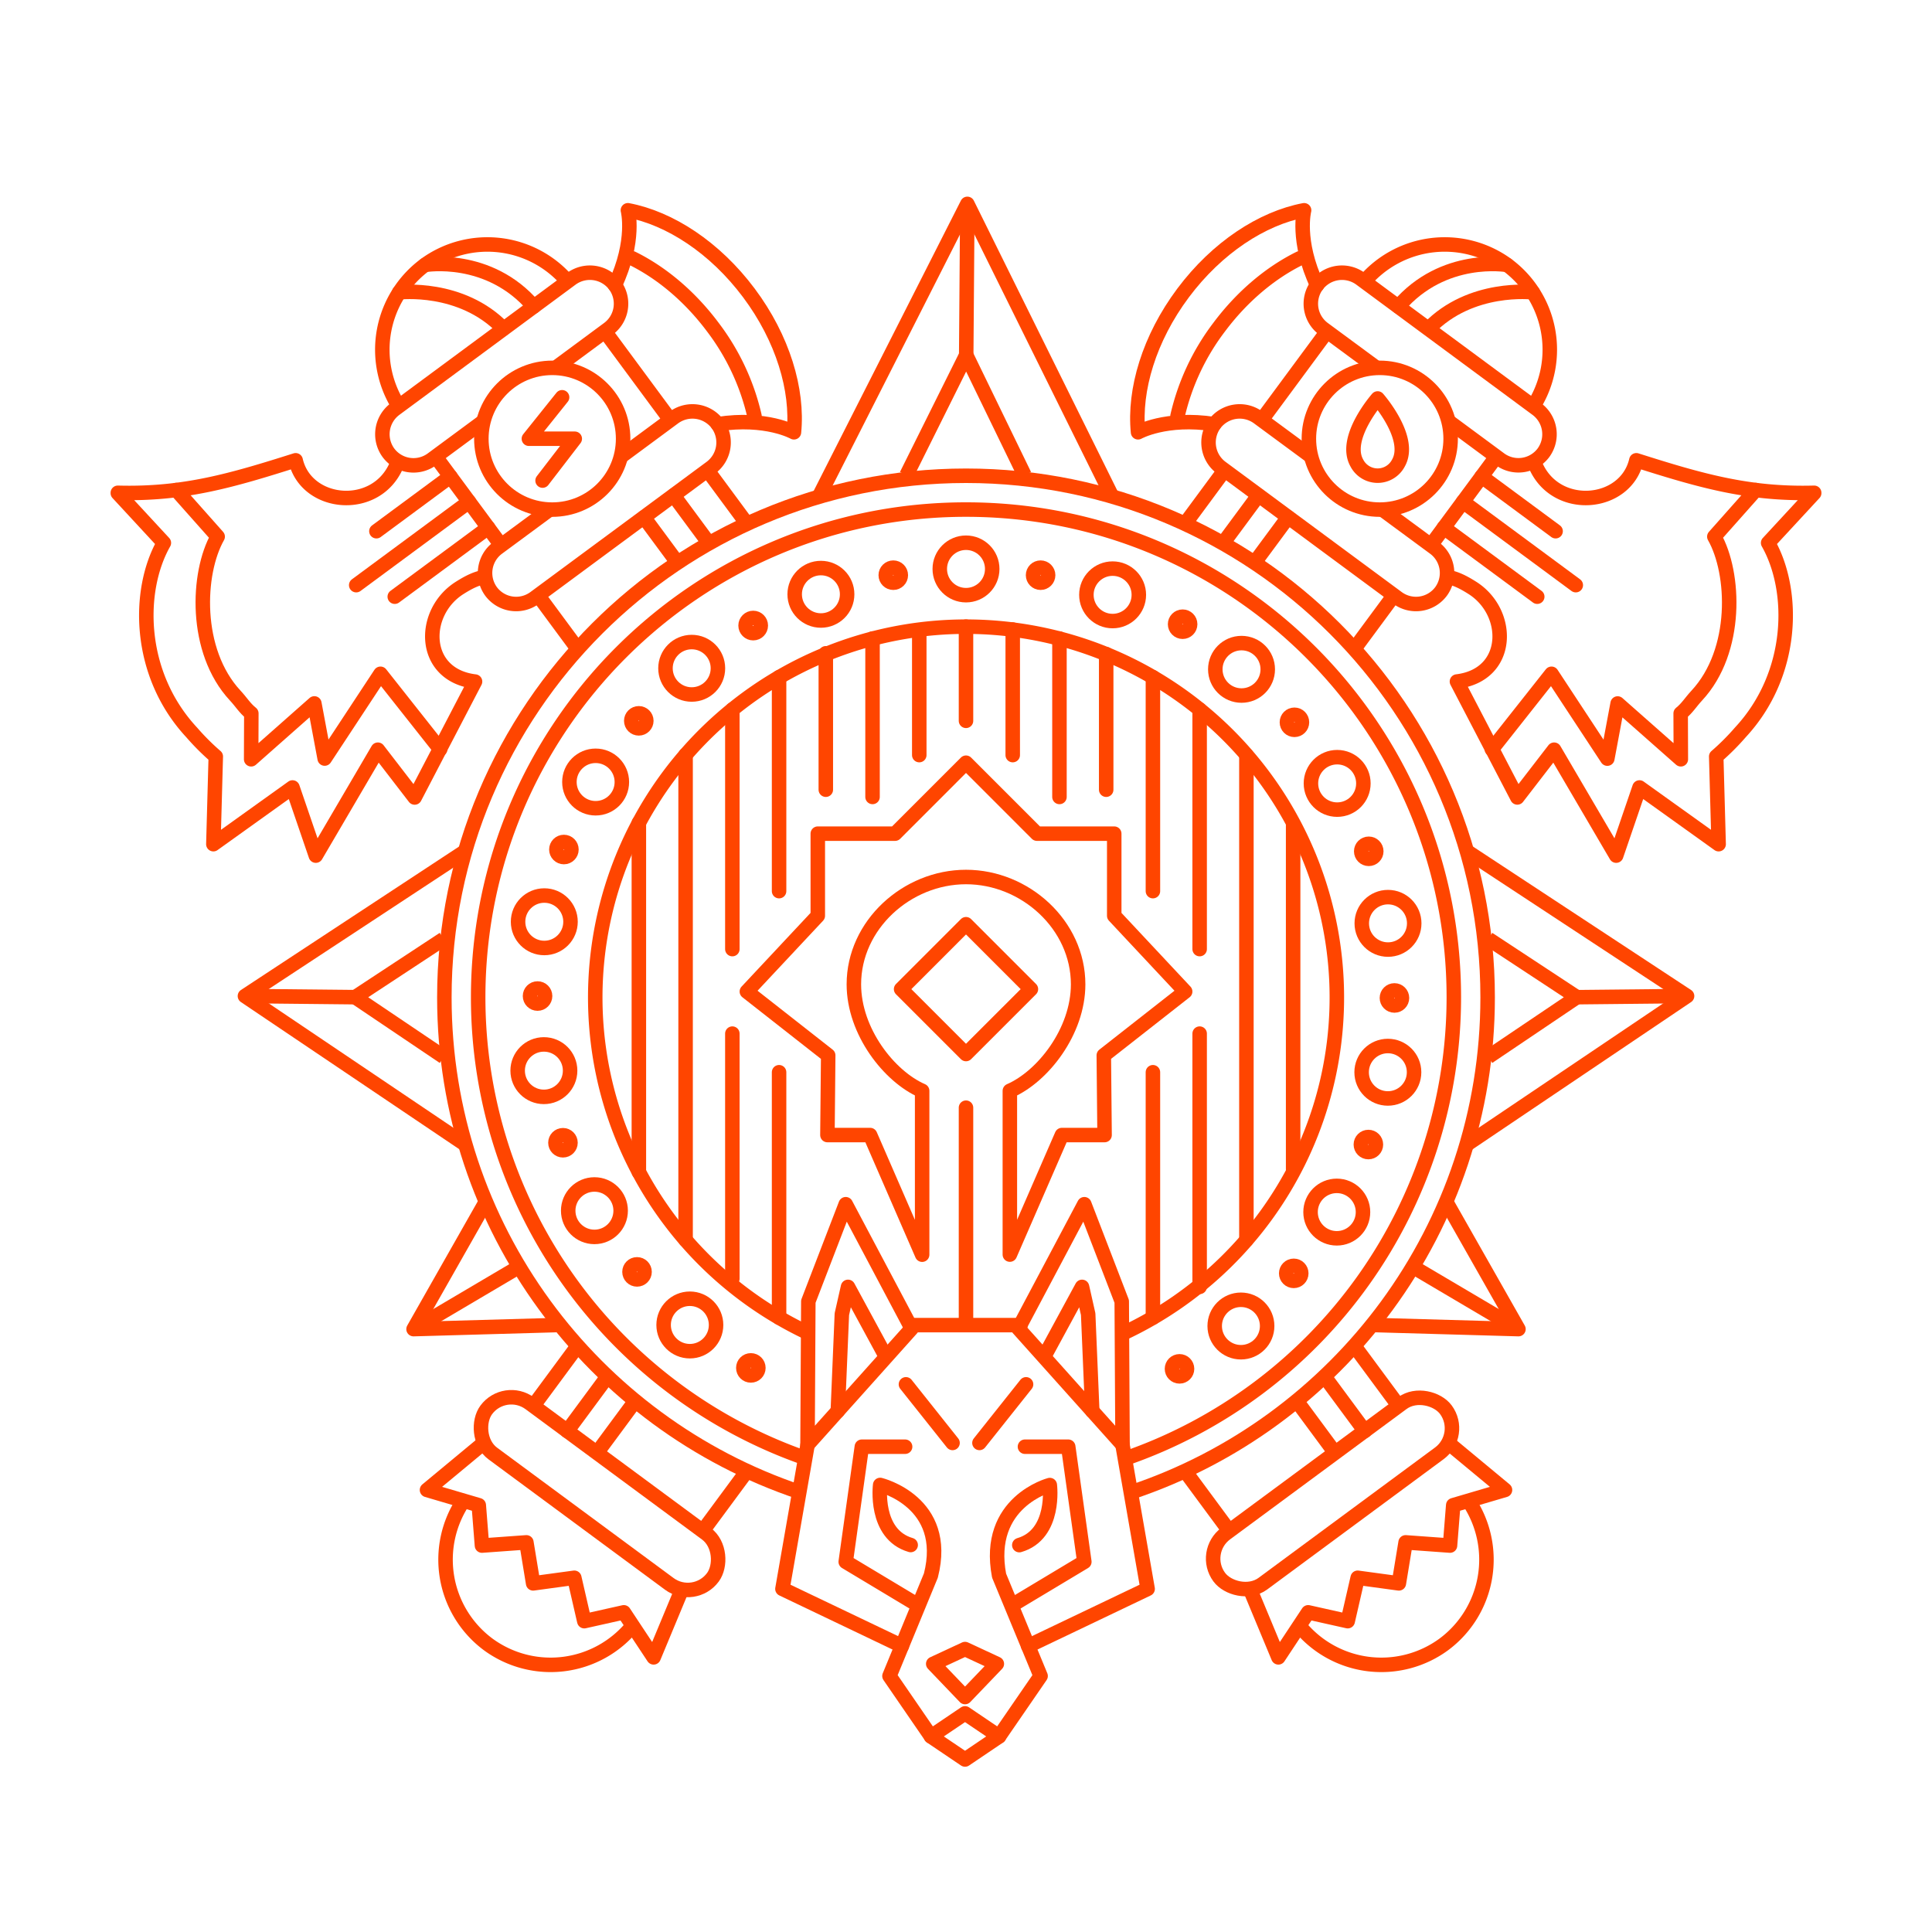 <svg xmlns="http://www.w3.org/2000/svg" viewBox="0 0 800 800"><defs><style>.a,.b,.c,.d{fill:none;stroke:#ff4500;stroke-width:6px;}.a,.c{stroke-linecap:round;}.a,.d{stroke-linejoin:round;}.b,.c{stroke-miterlimit:10;}</style></defs><title>WOW-crest</title><path class="a" d="M570.45,165s-14.42,16.34-8.63,26.69a9.7,9.7,0,0,0,17.26,0C584.87,181.34,570.45,165,570.45,165Z"/><path class="b" d="M331.09,617.82C245.56,589.06,184,508.22,184,413c0-119.32,96.72-216,216-216s216,96.72,216,216c0,95.47-61.92,176.47-147.79,205"/><path class="b" d="M335,552.12a153.54,153.54,0,1,1,129.85.09"/><path class="b" d="M333.44,603.76A202.08,202.08,0,0,1,198,413c0-111.55,90.44-202,202-202s202,90.44,202,202A202.08,202.08,0,0,1,465.8,604"/><circle class="b" cx="400" cy="235.59" r="10.86"/><circle class="b" cx="460.71" cy="246.31" r="10.86"/><circle class="b" cx="514.09" cy="277.15" r="10.86"/><circle class="b" cx="553.69" cy="324.39" r="10.86"/><circle class="b" cx="574.74" cy="382.34" r="10.86"/><circle class="b" cx="574.68" cy="443.99" r="10.86"/><circle class="b" cx="553.53" cy="501.9" r="10.86"/><circle class="b" cx="513.84" cy="549.07" r="10.86"/><circle class="b" cx="285.65" cy="548.64" r="10.86"/><circle class="b" cx="246.14" cy="501.32" r="10.86"/><circle class="b" cx="225.21" cy="443.33" r="10.86"/><circle class="b" cx="225.38" cy="381.68" r="10.86"/><circle class="b" cx="246.64" cy="323.82" r="10.86"/><circle class="b" cx="286.42" cy="276.72" r="10.86"/><circle class="b" cx="339.92" cy="246.08" r="10.86"/><circle class="b" cx="536" cy="299.09" r="3.12"/><circle class="b" cx="566.77" cy="352.51" r="3.12"/><circle class="b" cx="577.41" cy="413.23" r="3.12"/><circle class="b" cx="566.62" cy="473.93" r="3.12"/><circle class="b" cx="535.71" cy="527.27" r="3.12"/><circle class="b" cx="488.41" cy="566.81" r="3.12"/><circle class="b" cx="310.91" cy="566.42" r="3.12"/><circle class="b" cx="263.78" cy="526.66" r="3.12"/><circle class="b" cx="233.11" cy="473.19" r="3.12"/><circle class="b" cx="222.59" cy="412.44" r="3.12"/><circle class="b" cx="233.5" cy="351.77" r="3.12"/><circle class="b" cx="264.51" cy="298.48" r="3.12"/><circle class="b" cx="311.88" cy="259.03" r="3.15"/><circle class="b" cx="369.89" cy="238.17" r="3.12"/><circle class="b" cx="430.89" cy="238.17" r="3.12"/><circle class="b" cx="489.7" cy="258.47" r="3.12"/><line class="c" x1="264.54" y1="340.69" x2="264.54" y2="485.32"/><line class="c" x1="283.89" y1="312.55" x2="283.89" y2="513.45"/><line class="c" x1="303.25" y1="428" x2="303.25" y2="529.49"/><line class="c" x1="303.25" y1="293.8" x2="303.25" y2="393"/><line class="c" x1="322.6" y1="443.99" x2="322.6" y2="545.61"/><line class="c" x1="322.6" y1="280.4" x2="322.6" y2="369"/><line class="c" x1="341.95" y1="270.51" x2="341.95" y2="327"/><line class="c" x1="361.3" y1="264.4" x2="361.3" y2="330"/><line class="c" x1="380.65" y1="261.84" x2="380.65" y2="312.67"/><line class="c" x1="400" y1="458.67" x2="400" y2="548.64"/><line class="c" x1="400" y1="259.47" x2="400" y2="298.48"/><line class="c" x1="535.46" y1="341.69" x2="535.46" y2="484.17"/><line class="c" x1="516.11" y1="312.67" x2="516.11" y2="513.45"/><line class="c" x1="496.75" y1="428" x2="496.75" y2="532.87"/><line class="c" x1="496.75" y1="293.79" x2="496.75" y2="393"/><line class="c" x1="477.4" y1="443.99" x2="477.4" y2="545.61"/><line class="c" x1="477.4" y1="280.4" x2="477.4" y2="369"/><line class="c" x1="458.05" y1="270.84" x2="458.05" y2="327"/><line class="c" x1="438.7" y1="264.4" x2="438.7" y2="330"/><line class="c" x1="419.35" y1="260.68" x2="419.35" y2="312.67"/><polyline class="d" points="607.46 352.51 698.58 412.44 607.33 473.93"/><line class="d" x1="698.58" y1="412.44" x2="652.95" y2="412.91"/><polyline class="d" points="616.29 388.79 652.95 412.91 616.24 437.65"/><polyline class="d" points="192.54 352.51 101.42 412.44 192.67 473.93"/><line class="d" x1="101.42" y1="412.44" x2="147.05" y2="412.91"/><polyline class="d" points="183.71 388.79 147.05 412.91 183.76 437.65"/><polyline class="d" points="460.49 205.54 400.56 84.42 339.07 205.67"/><line class="d" x1="400.56" y1="84.42" x2="400.09" y2="147.05"/><polyline class="d" points="424.21 196.71 400.09 147.05 375.35 196.76"/><polyline class="d" points="201.17 497.64 171.24 550.36 231.85 548.64"/><line class="d" x1="171.24" y1="550.36" x2="214.95" y2="524.55"/><polyline class="d" points="598.83 497.64 628.76 550.36 568.15 548.64"/><line class="d" x1="628.76" y1="550.36" x2="585.05" y2="524.55"/><polygon class="d" points="426.88 409.58 400 382.7 400 382.7 400 382.7 373.13 409.58 400 436.45 400 436.45 400 436.45 426.88 409.58"/><path class="d" d="M490.75,410.58,461.38,379.2v-34h-32L400,315.82,370.63,345.2h-32v34l-29.37,31.38L342.94,437l-.32,33H360.3l21.54,49.54V451.69c-13.59-5.91-28.27-24.52-28.27-44.11,0-24.54,21.89-44.43,46.43-44.43s46.43,19.89,46.43,44.43c0,19.59-14.68,38.2-28.27,44.11V519.5L439.7,470h17.68l-.32-33Z"/><line class="a" x1="422.59" y1="548.71" x2="376.75" y2="548.71"/><polyline class="a" points="425.74 681.56 475.21 657.93 464.8 598.27"/><polyline class="a" points="334.4 598.27 323.99 657.93 373.45 681.56"/><polygon class="a" points="377.49 550.11 350.2 498.64 334.71 538.89 334.38 598.26 377.49 550.11"/><polyline class="a" points="366.25 560.7 351.15 532.87 348.6 544.15 346.92 584.26"/><polyline class="a" points="424.41 599.05 442.33 599.05 449 646.71 420.41 663.87"/><path class="a" d="M422.07,639.8c15.25-4.45,12.63-24.87,12.63-24.87s-26.79,7-21,37.5L430.89,694,413.7,719l-14.1-9.53L385.49,719l-17.18-25,17.15-41.61c7.79-30.51-21-37.5-21-37.5s-2.62,20.42,12.63,24.87"/><polyline class="a" points="413.7 719.04 399.6 728.57 385.49 719.04"/><polygon class="a" points="421.7 550.11 449 498.64 464.49 538.89 464.82 598.26 421.7 550.11"/><polyline class="a" points="432.95 560.7 448.05 532.87 450.59 544.15 452.28 584.26"/><polygon class="a" points="399.6 702.71 386.43 688.96 399.6 682.84 412.77 688.96 399.6 702.71"/><polyline class="a" points="374.79 599.05 356.87 599.05 350.2 646.71 378.79 663.87"/><path class="a" d="M165.3,121.05s25.65-3.12,43.11,15"/><path class="d" d="M164.26,192.44c-8.33,19.92-37.44,17.28-41.84-1.84C95.91,199,76.13,204.8,48.79,204.06v.13L67.85,224.8c-11.17,19.66-11,54.25,11.5,78.45a98.88,98.88,0,0,0,10,10l-1,36.3,32.77-23.47,9.65,28.21,25.7-43.85,15.23,19.78,25-48c-22.26-2.69-22.51-28.57-6.37-38.78,3.64-2.3,7.26-4.23,11.25-4.63"/><path class="b" d="M235.05,116.52a43.73,43.73,0,0,0-59.1-6.81h0a43.73,43.73,0,0,0-10.86,58.48"/><line class="b" x1="277.65" y1="174.01" x2="250.47" y2="137.22"/><line class="b" x1="309.3" y1="216.87" x2="292.99" y2="194.78"/><line class="b" x1="578.95" y1="581.88" x2="560.79" y2="557.3"/><path class="b" d="M538,673.15a43.72,43.72,0,0,0,59.87,7.75h0a43.73,43.73,0,0,0,10.19-59.5"/><line class="b" x1="490.7" y1="609.14" x2="509.04" y2="633.97"/><line class="b" x1="222.87" y1="246.58" x2="238" y2="267.06"/><line class="b" x1="180.35" y1="189.02" x2="207.53" y2="225.81"/><line class="a" x1="278.94" y1="205.15" x2="292.65" y2="223.7"/><line class="a" x1="266.66" y1="214.22" x2="280.37" y2="232.78"/><line class="a" x1="549.36" y1="571.22" x2="565.12" y2="592.55"/><line class="a" x1="537.08" y1="580.29" x2="551.78" y2="600.18"/><path class="b" d="M227.59,211,206.05,226.9a12.94,12.94,0,0,0-2.71,18h0a12.94,12.94,0,0,0,18,2.72l73.07-54a13,13,0,0,0,2.72-18.06h0a13,13,0,0,0-18.06-2.71l-21.95,16.22"/><path class="a" d="M176,109.71s26.35-4.59,45,17.21"/><path class="a" d="M182.25,310.25,157.55,279,134.44,314.1l-4.27-22.83L104,314.4l.07-19c-2.76-2.22-4.15-4.68-6.66-7.37-17.23-18.52-15.83-50.78-7.28-65.82L73,202.92"/><line class="a" x1="194.21" y1="207.79" x2="147.5" y2="242.3"/><line class="a" x1="186.49" y1="197.33" x2="155.86" y2="219.96"/><line class="a" x1="202.14" y1="218.51" x2="163.46" y2="247.08"/><polyline class="d" points="517.64 658.12 529.35 686.28 541.69 667.63 558.06 671.29 562.19 653.32 579.24 655.64 582.03 638.66 600.42 639.99 601.75 623.27 623.19 616.96 599.72 597.49"/><rect class="b" x="493.44" y="605.55" width="116.67" height="25.82" rx="12.91" transform="translate(1363.06 788.05) rotate(143.55)"/><path class="b" d="M230,152.35l21.95-16.22a12.93,12.93,0,0,0,2.72-18h0a13,13,0,0,0-18.06-2.72l-73.07,54a13,13,0,0,0-2.71,18.06h0a12.94,12.94,0,0,0,18.05,2.71l21.38-15.79"/><circle class="a" cx="228.67" cy="181.67" r="29.35"/><polyline class="a" points="232.75 164.5 219 181.67 238 181.67 224.67 199"/><path class="a" d="M297.18,175.63c20.15-3.1,31.58,3.37,31.58,3.37,1.74-17.54-4.58-38.87-18.66-57.7S277.35,90.37,260,87.07c0,0,3.29,12.55-5.38,31"/><path class="a" d="M312.41,172.24a96.46,96.46,0,0,0-17.25-36.79c-9.61-12.85-21.35-22.57-33.35-28.49"/><path class="a" d="M634.7,121.05s-25.65-3.12-43.11,15"/><path class="d" d="M635.74,192.44c8.33,19.92,37.44,17.28,41.84-1.84,26.51,8.41,46.29,14.2,73.63,13.46v.13L732.15,224.8c11.17,19.66,11,54.25-11.5,78.45a98.88,98.88,0,0,1-10,10l1,36.3-32.77-23.47-9.65,28.21-25.7-43.85L628.29,330.2l-25-48c22.26-2.69,22.51-28.57,6.37-38.78-3.64-2.3-7.26-4.23-11.25-4.63"/><path class="b" d="M565,116.52a43.73,43.73,0,0,1,59.1-6.81h0a43.73,43.73,0,0,1,10.86,58.48"/><line class="b" x1="522.35" y1="174.01" x2="549.53" y2="137.22"/><line class="b" x1="490.7" y1="216.87" x2="507.01" y2="194.78"/><line class="b" x1="221.05" y1="581.88" x2="239.21" y2="557.3"/><path class="b" d="M262,673.15a43.72,43.72,0,0,1-59.87,7.75h0a43.73,43.73,0,0,1-10.19-59.5"/><line class="b" x1="309.3" y1="609.14" x2="290.96" y2="633.97"/><line class="b" x1="577.13" y1="246.58" x2="562" y2="267.06"/><line class="b" x1="619.65" y1="189.02" x2="592.47" y2="225.81"/><line class="a" x1="521.06" y1="205.15" x2="507.35" y2="223.7"/><line class="a" x1="533.34" y1="214.22" x2="519.63" y2="232.78"/><line class="a" x1="250.64" y1="571.22" x2="234.88" y2="592.55"/><line class="a" x1="262.92" y1="580.29" x2="248.22" y2="600.18"/><path class="b" d="M572.41,211,594,226.9a12.94,12.94,0,0,1,2.71,18h0a12.94,12.94,0,0,1-18,2.72l-73.07-54a13,13,0,0,1-2.72-18.06h0a13,13,0,0,1,18.06-2.71l22,16.22"/><path class="a" d="M624.05,109.71s-26.35-4.59-45,17.21"/><path class="a" d="M617.75,310.25,642.45,279l23.11,35.13,4.27-22.83L696,314.4l-.07-19c2.76-2.22,4.15-4.68,6.66-7.37,17.23-18.52,15.83-50.78,7.28-65.82L727,202.92"/><line class="a" x1="605.79" y1="207.79" x2="652.5" y2="242.3"/><line class="a" x1="613.51" y1="197.33" x2="644.14" y2="219.96"/><line class="a" x1="597.86" y1="218.51" x2="636.54" y2="247.08"/><polyline class="d" points="282.36 658.12 270.65 686.28 258.31 667.63 241.94 671.29 237.81 653.32 220.76 655.64 217.97 638.66 199.57 639.99 198.25 623.27 176.81 616.96 200.28 597.49"/><rect class="b" x="189.89" y="605.55" width="116.67" height="25.82" rx="12.91" transform="translate(416.04 -26.48) rotate(36.45)"/><path class="b" d="M570,152.35l-22-16.22a12.93,12.93,0,0,1-2.72-18h0a13,13,0,0,1,18.06-2.72l73.07,54a13,13,0,0,1,2.71,18.06h0a12.94,12.94,0,0,1-18,2.71l-21.38-15.79"/><circle class="a" cx="571.33" cy="181.67" r="29.35"/><path class="a" d="M502.82,175.63c-20.15-3.1-31.58,3.37-31.58,3.37-1.74-17.54,4.58-38.87,18.66-57.7S522.65,90.37,540,87.07c0,0-3.29,12.55,5.38,31"/><path class="a" d="M487.59,172.24a96.46,96.46,0,0,1,17.25-36.79c9.61-12.85,21.35-22.57,33.35-28.49"/><line class="a" x1="375.13" y1="573.22" x2="394.43" y2="597.49"/><line class="a" x1="424.87" y1="573.22" x2="405.57" y2="597.49"/></svg>
